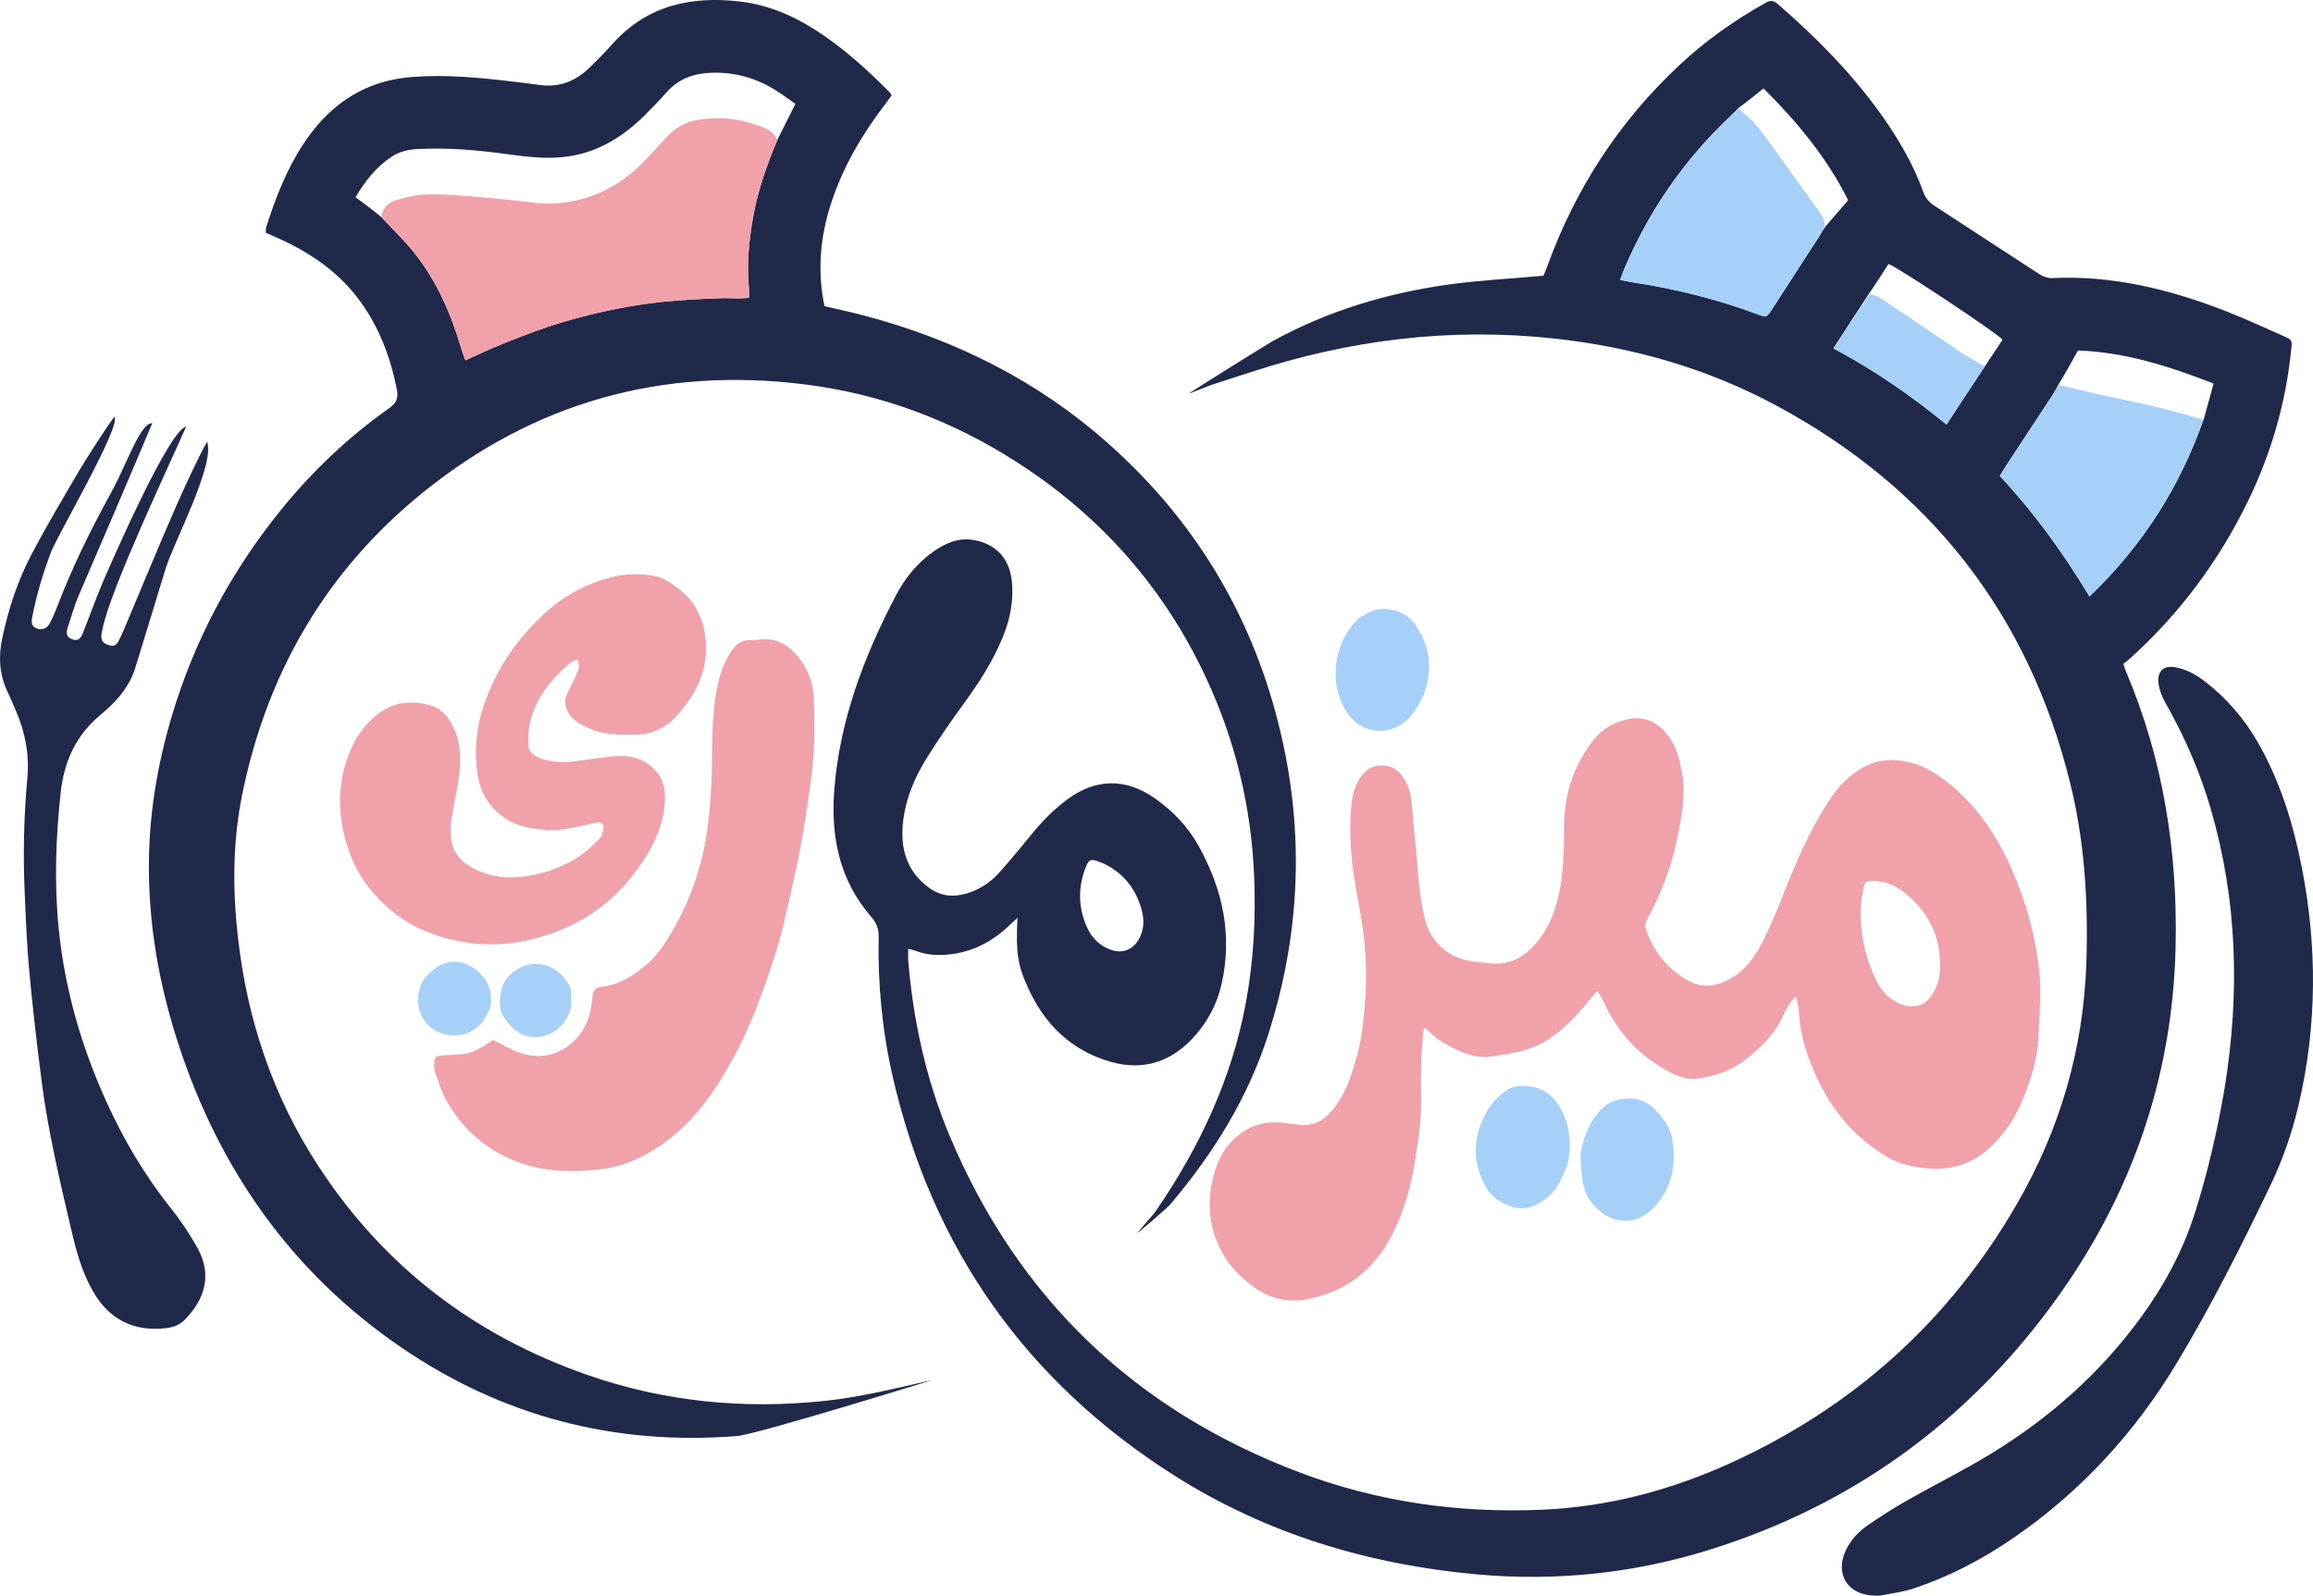 <svg width="158" height="109" viewBox="0 0 158 109" fill="none" xmlns="http://www.w3.org/2000/svg">
<path d="M86.972 23.281C90.724 21.223 94.771 20.013 98.995 19.43C101.001 19.153 103.03 19.049 105.049 18.868C105.158 18.858 105.268 18.849 105.435 18.835C105.529 18.6 105.634 18.36 105.723 18.115C107.631 12.871 110.596 8.318 114.667 4.498C116.462 2.814 118.456 1.394 120.606 0.191C120.928 0.011 121.144 0.02 121.431 0.268C124.066 2.554 126.509 5.018 128.535 7.871C129.7 9.513 130.711 11.241 131.393 13.144C131.537 13.543 131.786 13.825 132.137 14.053C134.528 15.608 136.909 17.178 139.306 18.725C139.553 18.884 139.885 19.01 140.17 18.996C144.283 18.796 148.176 19.756 151.968 21.223C153.337 21.753 154.671 22.375 156.015 22.969C156.579 23.218 156.578 23.234 156.512 23.887C156.146 27.494 155.16 30.926 153.581 34.186C151.585 38.305 148.9 41.913 145.498 44.982C145.35 45.115 145.188 45.231 145.044 45.346C145.123 45.574 145.164 45.722 145.224 45.862C147.777 51.874 148.759 58.168 148.614 64.666C148.414 73.688 145.541 81.811 140.232 89.058C134.264 97.204 126.446 102.845 116.787 105.859C111.6 107.477 106.281 108.034 100.865 107.541C93.469 106.868 86.512 104.779 80.219 100.791C70.093 94.374 63.684 85.276 60.991 73.592C60.268 70.456 59.958 67.262 60.022 64.041C60.033 63.493 59.897 63.069 59.532 62.651C57.339 60.139 56.735 57.158 56.992 53.923C57.369 49.195 59.004 44.867 61.179 40.711C61.806 39.512 62.635 38.467 63.755 37.683C64.596 37.094 65.491 36.695 66.566 36.897C68.019 37.17 68.928 38.126 69.106 39.603C69.27 40.967 69.013 42.265 68.498 43.521C67.844 45.119 66.929 46.562 65.913 47.954C64.995 49.212 64.103 50.494 63.283 51.817C62.468 53.13 61.868 54.559 61.691 56.108C61.487 57.888 61.88 59.46 63.419 60.609C64.233 61.217 65.083 61.305 66.008 61.037C66.909 60.776 67.67 60.273 68.287 59.575C69.01 58.758 69.712 57.921 70.398 57.072C71.131 56.166 71.932 55.336 72.866 54.636C74.841 53.155 76.914 53.128 78.925 54.558C80.141 55.422 81.153 56.48 81.879 57.787C83.527 60.752 84.208 63.887 83.439 67.249C83.146 68.528 82.551 69.68 81.696 70.672C80.126 72.495 78.162 73.202 75.816 72.517C73.14 71.735 71.333 69.937 70.205 67.438C69.489 65.849 69.392 65.007 69.503 62.694C69.273 62.908 69.101 63.064 68.933 63.224C67.768 64.336 66.412 65.045 64.79 65.199C64.05 65.27 63.322 65.237 62.616 64.971C62.454 64.909 62.281 64.875 62.043 64.809C62.043 65.137 62.022 65.415 62.046 65.69C62.398 69.8 63.276 73.795 64.875 77.6C69.547 88.715 77.581 96.37 88.851 100.608C94.154 102.602 99.679 103.372 105.331 103.127C109.838 102.933 114.14 101.794 118.232 99.928C126.618 96.105 133.17 90.221 137.781 82.23C140.73 77.12 142.335 71.61 142.521 65.692C142.65 61.572 142.403 57.49 141.411 53.48C138.551 41.92 131.817 33.346 121.352 27.71C116.63 25.167 111.553 23.716 106.226 23.13C99.135 22.351 92.223 23.199 85.462 25.416C84.598 25.699 83.729 25.968 82.866 26.253C82.582 26.348 81.197 26.9 81.197 26.9C81.171 26.866 86.589 23.491 86.972 23.281ZM135.634 24.954C136.024 24.366 136.414 23.777 136.794 23.205C136.451 22.773 129.772 18.337 129.003 18.03C128.576 18.699 128.138 19.384 127.628 20.121C126.844 21.327 126.059 22.533 125.238 23.796C128.023 25.277 130.542 27.016 132.966 29.003C133.873 27.619 134.723 26.322 135.634 24.954ZM140.604 26.284C140.462 26.535 140.335 26.795 140.177 27.036C139.129 28.638 138.074 30.235 137.023 31.834C136.891 32.035 136.768 32.243 136.604 32.508C138.948 35.016 140.937 37.763 142.73 40.743C146.343 37.291 148.9 33.288 150.553 28.585C150.768 27.801 150.984 27.016 151.209 26.2C148.122 24.994 145.075 24.041 141.943 23.943C141.485 24.775 141.083 25.506 140.604 26.284ZM124.729 15.434C125.218 14.867 125.707 14.3 126.245 13.677C124.823 10.815 122.789 8.347 120.464 6.037C119.884 6.506 119.367 6.925 118.764 7.37C118.575 7.56 118.393 7.755 118.199 7.938C115.041 10.917 112.63 14.414 110.937 18.408C110.846 18.622 110.775 18.845 110.674 19.121C111 19.185 111.235 19.241 111.473 19.277C114.388 19.72 117.238 20.416 120.003 21.448C120.668 21.696 120.669 21.707 121.067 21.093C122.123 19.468 123.177 17.84 124.227 16.211C124.378 15.976 124.506 15.726 124.729 15.434ZM75.533 59.056C75.348 58.979 75.168 58.889 74.978 58.828C74.478 58.668 74.378 58.712 74.175 59.221C73.63 60.59 73.641 61.964 74.237 63.31C74.574 64.071 75.139 64.636 75.948 64.9C76.696 65.145 77.382 64.865 77.777 64.188C78.148 63.552 78.178 62.863 77.994 62.182C77.63 60.837 76.884 59.765 75.533 59.056Z" fill="#21294B"/>
<path d="M50.332 98.096C41.983 98.755 34.305 96.755 27.391 92.028C19.883 86.893 14.945 79.829 12.157 71.228C10.858 67.221 10.13 63.103 10.171 58.88C10.205 55.521 10.755 52.238 11.708 49.011C13.243 43.812 15.73 39.126 19.125 34.914C21.291 32.227 23.775 29.866 26.595 27.875C27.125 27.501 27.218 27.146 27.098 26.551C26.663 24.382 25.903 22.361 24.59 20.563C23.111 18.539 21.113 17.205 18.857 16.207C18.634 16.109 18.411 16.012 18.158 15.901C18.166 15.765 18.147 15.629 18.185 15.511C18.819 13.534 19.562 11.603 20.71 9.856C22.035 7.84 23.761 6.313 26.116 5.621C26.795 5.422 27.51 5.305 28.216 5.253C30.493 5.086 32.758 5.302 35.018 5.571C35.638 5.645 36.257 5.718 36.875 5.805C38.188 5.99 39.293 5.557 40.227 4.661C40.79 4.121 41.336 3.562 41.857 2.981C44.209 0.358 47.219 -0.286 50.556 0.105C52.423 0.325 54.121 1.036 55.702 2.046C57.575 3.242 59.202 4.727 60.763 6.292C60.808 6.338 60.836 6.401 60.908 6.509C60.766 6.705 60.618 6.919 60.46 7.125C58.877 9.191 57.576 11.412 56.769 13.898C56.027 16.184 55.817 18.509 56.32 20.912C57.22 21.125 58.133 21.319 59.033 21.557C65.226 23.193 70.826 25.979 75.641 30.238C81.959 35.826 85.965 42.778 87.697 51.024C89.087 57.642 88.698 64.184 86.649 70.619C85.263 74.972 82.894 78.777 79.961 82.247C79.675 82.585 77.684 84.251 77.684 84.251C77.924 83.908 78.748 83.025 78.985 82.679C81.949 78.349 84.143 73.69 85.105 68.494C85.634 65.632 85.791 62.747 85.67 59.845C85.472 55.091 84.376 50.549 82.359 46.242C79.489 40.11 75.164 35.235 69.476 31.579C65.047 28.731 60.214 26.914 54.984 26.258C45.245 25.035 36.496 27.481 28.871 33.656C22.266 39.005 18.236 45.956 16.546 54.27C15.892 57.487 15.886 60.721 16.248 63.978C16.877 69.63 18.635 74.879 21.744 79.648C26.213 86.503 32.378 91.209 40.081 93.904C45.362 95.752 50.802 96.282 56.36 95.691C58.866 95.424 61.279 94.807 63.727 94.256C63.727 94.256 51.698 97.988 50.332 98.096ZM26.059 14.838C26.801 15.636 27.595 16.393 28.275 17.241C29.843 19.197 30.824 21.457 31.521 23.85C31.592 24.093 31.69 24.328 31.792 24.613C32.482 24.299 33.083 24.012 33.695 23.751C34.309 23.489 34.931 23.247 35.554 23.008C36.178 22.77 36.802 22.532 37.435 22.321C38.068 22.11 38.708 21.918 39.351 21.742C39.973 21.572 40.601 21.42 41.231 21.281C41.882 21.138 42.537 21.006 43.195 20.897C43.854 20.787 44.516 20.698 45.179 20.626C45.843 20.555 46.51 20.508 47.176 20.466C47.843 20.424 48.511 20.404 49.178 20.37C49.832 20.337 50.494 20.445 51.166 20.331C51.166 20.084 51.181 19.906 51.163 19.732C50.999 18.101 51.151 16.489 51.433 14.882C51.758 13.033 52.373 11.277 53.144 9.469C53.53 8.698 53.916 7.926 54.333 7.093C53.831 6.749 53.356 6.385 52.846 6.079C51.514 5.283 50.075 4.899 48.511 4.974C47.344 5.029 46.342 5.396 45.549 6.288C45.061 6.837 44.55 7.367 44.028 7.884C42.606 9.295 40.973 10.33 38.958 10.663C37.532 10.899 36.117 10.732 34.702 10.537C32.647 10.254 30.585 10.068 28.507 10.182C27.896 10.215 27.312 10.346 26.794 10.68C25.722 11.371 24.959 12.339 24.286 13.471C24.888 13.915 25.457 14.334 26.059 14.838Z" fill="#21294B"/>
<path d="M128.6 78.837C126.142 77.283 124.61 75.068 123.614 72.439C123.202 71.351 122.942 70.231 122.88 69.064C122.864 68.761 122.766 68.462 122.686 68.058C122.532 68.216 122.416 68.299 122.347 68.412C122.159 68.715 121.965 69.017 121.821 69.341C121.221 70.691 120.191 71.664 119.038 72.523C118.162 73.176 117.122 73.487 116.075 73.664C115.113 73.827 114.247 73.366 113.44 72.877C111.695 71.818 110.42 70.339 109.576 68.483C109.463 68.234 109.299 68.009 109.104 67.681C108.802 68.038 108.573 68.301 108.353 68.571C107.631 69.454 106.839 70.258 105.898 70.914C105.092 71.475 104.195 71.775 103.245 71.949C102.918 72.009 102.583 72.035 102.258 72.109C101.301 72.327 100.403 72.141 99.542 71.725C98.819 71.376 98.114 70.993 97.56 70.388C97.505 70.328 97.419 70.296 97.259 70.195C97.201 70.842 97.121 71.423 97.103 72.007C97.072 72.986 97.056 73.968 97.078 74.948C97.109 76.379 96.898 77.782 96.678 79.189C96.395 81.003 95.914 82.762 95.07 84.393C93.828 86.793 91.856 88.289 89.188 88.768C87.887 89.001 86.648 88.665 85.588 87.872C84.731 87.231 83.966 86.478 83.456 85.511C82.657 83.996 82.444 82.407 82.799 80.726C83.011 79.726 83.354 78.811 84.058 78.047C85.049 76.97 86.261 76.523 87.713 76.701C88.239 76.766 88.774 76.876 89.294 76.835C90.241 76.762 90.845 76.108 91.35 75.383C91.996 74.457 92.337 73.391 92.637 72.319C92.816 71.678 92.963 71.023 93.053 70.364C93.304 68.511 93.376 66.656 93.239 64.781C93.107 62.956 92.66 61.189 92.425 59.385C92.244 57.991 92.179 56.586 92.291 55.188C92.36 54.33 92.566 53.467 93.181 52.788C93.833 52.069 95.102 52.124 95.695 52.894C96.069 53.38 96.319 53.929 96.389 54.536C96.505 55.551 96.571 56.572 96.683 57.587C96.872 59.307 96.897 61.048 97.323 62.738C97.743 64.402 98.926 65.449 100.635 65.679C101.052 65.736 101.473 65.773 101.893 65.812C103.255 65.937 104.253 65.273 105.055 64.275C105.91 63.212 106.344 61.956 106.576 60.621C106.818 59.234 106.843 57.836 106.841 56.433C106.839 54.343 107.456 52.449 108.684 50.755C109.344 49.846 110.239 49.289 111.335 49.103C112.528 48.901 113.398 49.46 114.061 50.408C114.532 51.082 114.715 51.861 114.872 52.649C115.183 54.217 114.88 55.75 114.569 57.274C114.17 59.226 113.473 61.073 112.505 62.817C112.417 62.976 112.356 63.214 112.407 63.376C112.896 64.92 113.808 66.11 115.24 66.94C116.288 67.547 117.218 67.394 118.192 66.854C119.256 66.263 119.917 65.306 120.435 64.27C121.012 63.119 121.498 61.919 121.971 60.72C122.789 58.644 123.688 56.608 124.908 54.735C125.532 53.778 126.302 52.933 127.329 52.383C128.339 51.842 129.404 51.827 130.505 52.088C131.491 52.321 132.31 52.872 133.07 53.472C135.033 55.021 136.382 57.045 137.393 59.314C138.378 61.527 139.025 63.848 139.288 66.237C139.457 67.772 139.307 69.346 139.243 70.901C139.187 72.269 138.776 73.568 138.282 74.836C137.766 76.158 137.047 77.352 136 78.33C134.656 79.585 133.075 80.029 131.264 79.771C130.325 79.638 129.431 79.41 128.6 78.837ZM128.318 67.265C128.753 67.942 129.314 68.467 130.111 68.674C130.796 68.851 131.443 68.686 131.849 68.127C132.165 67.691 132.437 67.137 132.489 66.612C132.709 64.404 131.955 62.534 130.253 61.102C129.605 60.556 128.843 60.163 127.942 60.182C127.449 60.192 127.416 60.199 127.304 60.666C127.103 61.513 127.067 62.359 127.14 63.239C127.256 64.641 127.615 65.946 128.318 67.265Z" fill="#F1A1AA"/>
<path d="M151.975 74.258C153.006 67.821 152.835 61.502 151.02 55.269C150.32 52.864 149.34 50.572 148.128 48.38C147.966 48.088 147.79 47.799 147.668 47.49C147.555 47.204 147.462 46.896 147.437 46.591C147.374 45.85 147.809 45.451 148.544 45.571C149.285 45.692 149.934 46.038 150.528 46.486C152.079 47.657 153.321 49.098 154.278 50.788C155.768 53.417 156.646 56.258 157.226 59.204C158.296 64.634 158.283 70.052 157.023 75.453C156.575 77.368 155.932 79.222 155.082 80.994C153.106 85.113 151.053 89.193 148.694 93.109C145.827 97.869 142.147 101.882 137.558 105.039C135.437 106.499 133.172 107.689 130.725 108.503C130.013 108.74 129.253 108.833 128.512 108.978C128.34 109.012 128.156 108.998 127.978 108.991C126.176 108.917 125.318 107.483 126.107 105.858C126.446 105.158 126.976 104.606 127.603 104.175C128.482 103.57 129.386 102.995 130.314 102.468C132.212 101.39 134.175 100.421 136.035 99.282C140.026 96.837 143.482 93.781 146.25 89.979C147.85 87.784 149.121 85.428 149.942 82.827C150.823 80.037 151.476 77.197 151.975 74.258Z" fill="#21294B"/>
<path d="M48.971 47.028C49.161 46.07 49.459 45.22 49.977 44.447C50.273 44.005 50.636 43.735 51.178 43.733C51.356 43.733 51.538 43.74 51.712 43.71C53.117 43.464 54.074 44.182 54.801 45.239C55.351 46.038 55.578 46.986 55.601 47.958C55.628 49.071 55.663 50.189 55.592 51.298C55.516 52.492 55.352 53.682 55.172 54.866C54.949 56.335 54.73 57.809 54.401 59.256C53.915 61.398 53.505 63.558 52.809 65.653C52.043 67.96 51.221 70.241 50.044 72.369C48.876 74.481 47.513 76.464 45.547 77.935C44.156 78.976 42.626 79.719 40.863 79.891C39.125 80.061 37.412 80.061 35.72 79.497C33.433 78.735 31.72 77.292 30.525 75.237C30.161 74.611 29.959 73.888 29.708 73.2C29.643 73.019 29.654 72.803 29.666 72.605C29.689 72.203 29.781 72.122 30.205 72.094C30.604 72.068 31.003 72.047 31.402 72.026C32.167 71.986 32.808 71.643 33.412 71.209C33.517 71.133 33.631 71.069 33.681 71.038C34.353 71.362 34.944 71.74 35.591 71.943C38.159 72.75 40.082 70.802 40.364 68.874C40.41 68.567 40.46 68.26 40.498 67.952C40.535 67.643 40.709 67.454 41.007 67.422C42.186 67.299 43.142 66.73 44.039 65.996C44.904 65.289 45.486 64.374 46.025 63.428C47.328 61.137 48.113 58.671 48.394 56.055C48.52 54.886 48.607 53.709 48.627 52.534C48.659 50.711 48.619 48.886 48.971 47.028Z" fill="#F1A1AA"/>
<path d="M38.886 52.048C39.829 51.929 40.709 51.814 41.589 51.693C42.715 51.539 43.767 51.663 44.637 52.487C45.39 53.201 45.498 54.108 45.39 55.07C45.176 56.98 44.226 58.544 43.053 60.003C41.343 62.133 39.108 63.441 36.499 64.122C33.989 64.777 31.499 64.593 29.102 63.625C27.685 63.053 26.49 62.142 25.475 60.966C24.392 59.711 23.759 58.282 23.432 56.684C23.011 54.629 23.227 52.651 24.163 50.775C24.564 49.972 25.143 49.284 25.861 48.737C26.918 47.932 28.109 47.839 29.351 48.167C30.035 48.348 30.499 48.816 30.841 49.423C31.476 50.549 31.511 51.77 31.359 52.996C31.216 54.14 30.895 55.265 30.8 56.411C30.713 57.453 30.957 58.447 31.945 59.084C33.063 59.805 34.294 60.038 35.588 59.895C36.903 59.75 38.148 59.357 39.296 58.666C39.917 58.293 40.44 57.822 40.931 57.302C40.992 57.238 41.075 57.172 41.093 57.094C41.153 56.845 41.292 56.541 41.205 56.348C41.077 56.067 40.744 56.2 40.483 56.252C39.482 56.453 38.492 56.753 37.458 56.698C36.476 56.646 35.5 56.505 34.641 55.98C33.445 55.249 32.799 54.161 32.602 52.775C32.257 50.339 32.869 48.12 34.001 45.981C34.816 44.443 35.883 43.124 37.147 41.949C38.477 40.713 40.028 39.871 41.788 39.421C42.773 39.169 43.767 39.174 44.763 39.359C45.353 39.468 45.823 39.82 46.286 40.163C47.355 40.952 47.949 41.986 48.155 43.337C48.489 45.524 47.656 47.264 46.294 48.823C45.537 49.689 44.556 50.183 43.357 50.19C42.282 50.196 41.217 50.205 40.214 49.738C39.687 49.493 39.164 49.252 38.849 48.716C38.593 48.283 38.515 47.848 38.74 47.384C38.934 46.984 39.159 46.596 39.322 46.185C39.454 45.854 39.699 45.515 39.43 45.051C39.245 45.14 39.049 45.191 38.911 45.309C37.618 46.418 36.578 47.707 36.193 49.41C36.087 49.879 36.08 50.379 36.086 50.864C36.093 51.347 36.438 51.61 36.852 51.776C37.484 52.03 38.149 52.076 38.886 52.048Z" fill="#F1A1AA"/>
<path d="M3.506 37.666C2.944 39.119 2.506 40.608 2.204 42.137C2.114 42.593 2.194 42.796 2.486 42.919C2.838 43.066 3.192 42.955 3.391 42.592C3.561 42.282 3.705 41.954 3.833 41.623C4.908 38.837 5.979 36.589 7.66 33.519C8.666 31.68 9.591 28.865 10.402 28.906C9.144 31.917 6.711 37.597 5.401 40.617C5.084 41.35 4.868 42.128 4.62 42.889C4.478 43.325 4.585 43.548 4.955 43.676C5.28 43.788 5.488 43.682 5.657 43.258C6.117 42.1 6.531 40.922 7.021 39.777C7.473 38.723 11.532 29.351 12.717 29.14C11.627 31.628 7.542 40.254 7.008 42.937C6.978 43.09 6.939 43.243 6.928 43.397C6.902 43.776 7.031 43.941 7.429 44.065C7.769 44.17 7.936 44.109 8.124 43.739C8.325 43.342 8.496 42.93 8.669 42.52C9.777 39.896 10.858 37.259 12 34.65C12.479 33.554 13.552 31.199 14.147 30.176C14.709 31.734 11.844 37.097 11.319 38.829C10.636 41.086 9.939 43.338 9.25 45.593C8.879 46.809 8.115 47.748 7.173 48.565C6.955 48.754 6.732 48.94 6.52 49.136C5.059 50.489 4.361 52.184 4.146 54.146C3.805 57.257 3.699 60.365 4.015 63.483C4.431 67.576 5.556 71.473 7.249 75.212C8.43 77.82 9.866 80.27 11.66 82.514C12.352 83.379 12.977 84.315 13.51 85.286C14.539 87.162 13.913 88.812 12.673 90.099C12.317 90.469 11.885 90.661 11.376 90.721C9.144 90.987 7.464 90.146 6.346 88.198C5.558 86.827 5.171 85.315 4.819 83.798C4.069 80.567 3.3 77.337 2.869 74.044C2.534 71.484 2.24 68.916 1.999 66.345C1.83 64.55 1.764 62.745 1.685 60.942C1.57 58.335 1.63 55.728 1.869 53.13C2.016 51.533 1.717 50.029 1.096 48.572C0.904 48.121 0.71 47.671 0.502 47.228C-0.039 46.073 -0.115 44.881 0.144 43.641C0.57 41.601 1.215 39.633 2.189 37.797C3.19 35.91 4.279 34.07 5.362 32.228C5.846 31.405 7.227 29.238 7.808 28.471C8.355 28.986 3.927 36.575 3.506 37.666Z" fill="#21294B"/>
<path d="M106.631 80.561C106.258 81.394 105.672 81.934 104.898 82.308C104.34 82.579 103.792 82.603 103.218 82.41C102.433 82.147 101.825 81.723 101.418 80.939C100.528 79.225 100.641 77.592 101.555 75.941C101.913 75.295 102.399 74.807 103.013 74.419C103.718 73.974 104.978 74.207 105.539 74.556C107.175 75.575 107.642 78.381 106.886 80.035C106.812 80.197 106.732 80.356 106.631 80.561Z" fill="#A6D0F8"/>
<path d="M111.259 75.032C112.414 75.007 113.062 75.729 113.649 76.492C114.246 77.267 114.343 78.213 114.325 79.151C114.298 80.493 113.816 81.672 112.84 82.608C111.689 83.713 110.236 83.625 109.089 82.553C108.411 81.919 108.092 81.098 108.045 80.171C108.016 79.601 107.884 79.046 108.028 78.458C108.264 77.491 108.632 76.601 109.3 75.86C109.801 75.305 110.453 75.045 111.259 75.032Z" fill="#A6D0F8"/>
<path d="M92.786 42.248C93.375 41.88 93.918 41.549 94.615 41.593C95.468 41.646 96.166 41.959 96.67 42.657C98.079 44.609 97.877 47.079 96.376 48.898C95.157 50.374 93.014 50.233 91.999 48.654C90.709 46.649 91.111 43.888 92.786 42.248Z" fill="#A6D0F8"/>
<path d="M32.984 69.785C32.232 70.606 31.382 70.921 30.318 70.631C28.407 70.111 28.081 67.781 29.178 66.63C29.375 66.423 29.588 66.217 29.829 66.07C30.717 65.53 31.593 65.564 32.435 66.189C33.271 66.809 33.67 67.643 33.511 68.671C33.453 69.046 33.187 69.39 32.984 69.785Z" fill="#A6D0F8"/>
<path d="M39.034 68.472C39.016 69.521 38.154 70.521 37.181 70.76C35.75 71.111 34.953 70.289 34.357 69.397C33.966 68.813 34.168 67.347 34.636 66.807C35.962 65.276 38.003 65.661 38.89 67.309C39.054 67.614 38.991 68.041 39.034 68.472Z" fill="#A6D0F8"/>
<path d="M124.644 15.483C124.506 15.726 124.378 15.976 124.227 16.211C123.176 17.84 122.122 19.468 121.067 21.093C120.669 21.707 120.668 21.696 120.003 21.448C117.238 20.416 114.388 19.72 111.473 19.277C111.235 19.241 111 19.186 110.674 19.121C110.775 18.846 110.846 18.622 110.937 18.408C112.63 14.414 115.041 10.917 118.198 7.938C118.393 7.755 118.575 7.56 118.821 7.404C118.921 7.514 118.946 7.616 119.01 7.663C119.787 8.215 120.324 8.981 120.871 9.737C121.99 11.285 123.107 12.834 124.222 14.386C124.457 14.713 124.672 15.052 124.644 15.483Z" fill="#A6D0F8"/>
<path d="M150.494 28.664C148.9 33.288 146.343 37.291 142.73 40.743C140.937 37.763 138.948 35.016 136.604 32.508C136.768 32.243 136.891 32.036 137.023 31.835C138.074 30.235 139.129 28.638 140.177 27.036C140.335 26.796 140.462 26.535 140.676 26.297C141.564 26.507 142.376 26.715 143.194 26.899C144.599 27.213 146.012 27.491 147.412 27.825C148.447 28.071 149.467 28.382 150.494 28.664Z" fill="#A6D0F8"/>
<path d="M135.574 25.025C134.723 26.322 133.873 27.619 132.966 29.003C130.542 27.016 128.023 25.277 125.238 23.796C126.059 22.533 126.844 21.327 127.716 20.096C128.023 20.169 128.263 20.237 128.46 20.368C130.122 21.476 131.776 22.595 133.432 23.712C133.708 23.898 133.972 24.103 134.256 24.275C134.688 24.537 135.134 24.776 135.574 25.025Z" fill="#A6D0F8"/>
<path d="M53.095 9.553C52.373 11.276 51.758 13.033 51.433 14.882C51.151 16.489 50.999 18.101 51.163 19.732C51.181 19.906 51.166 20.084 51.166 20.331C50.494 20.445 49.832 20.337 49.178 20.37C48.511 20.404 47.843 20.424 47.176 20.466C46.51 20.508 45.843 20.555 45.179 20.626C44.516 20.698 43.854 20.787 43.195 20.897C42.537 21.006 41.882 21.138 41.231 21.281C40.601 21.42 39.973 21.571 39.351 21.742C38.708 21.918 38.068 22.11 37.435 22.321C36.802 22.532 36.177 22.77 35.554 23.008C34.931 23.247 34.309 23.489 33.695 23.751C33.083 24.012 32.482 24.299 31.792 24.613C31.69 24.328 31.592 24.093 31.521 23.85C30.824 21.457 29.843 19.197 28.275 17.241C27.595 16.393 26.801 15.636 26.047 14.746C26.185 14.131 26.577 13.818 27.053 13.677C27.687 13.491 28.346 13.315 29 13.289C29.975 13.251 30.957 13.317 31.931 13.396C33.48 13.521 35.029 13.662 36.571 13.856C37.517 13.975 38.439 13.889 39.349 13.691C41.257 13.276 42.834 12.267 44.162 10.855C44.65 10.336 45.118 9.798 45.609 9.283C46.163 8.703 46.84 8.34 47.633 8.196C49.046 7.938 50.417 8.09 51.768 8.563C52.323 8.758 52.84 8.971 53.095 9.553Z" fill="#F1A1AA"/>
</svg>
